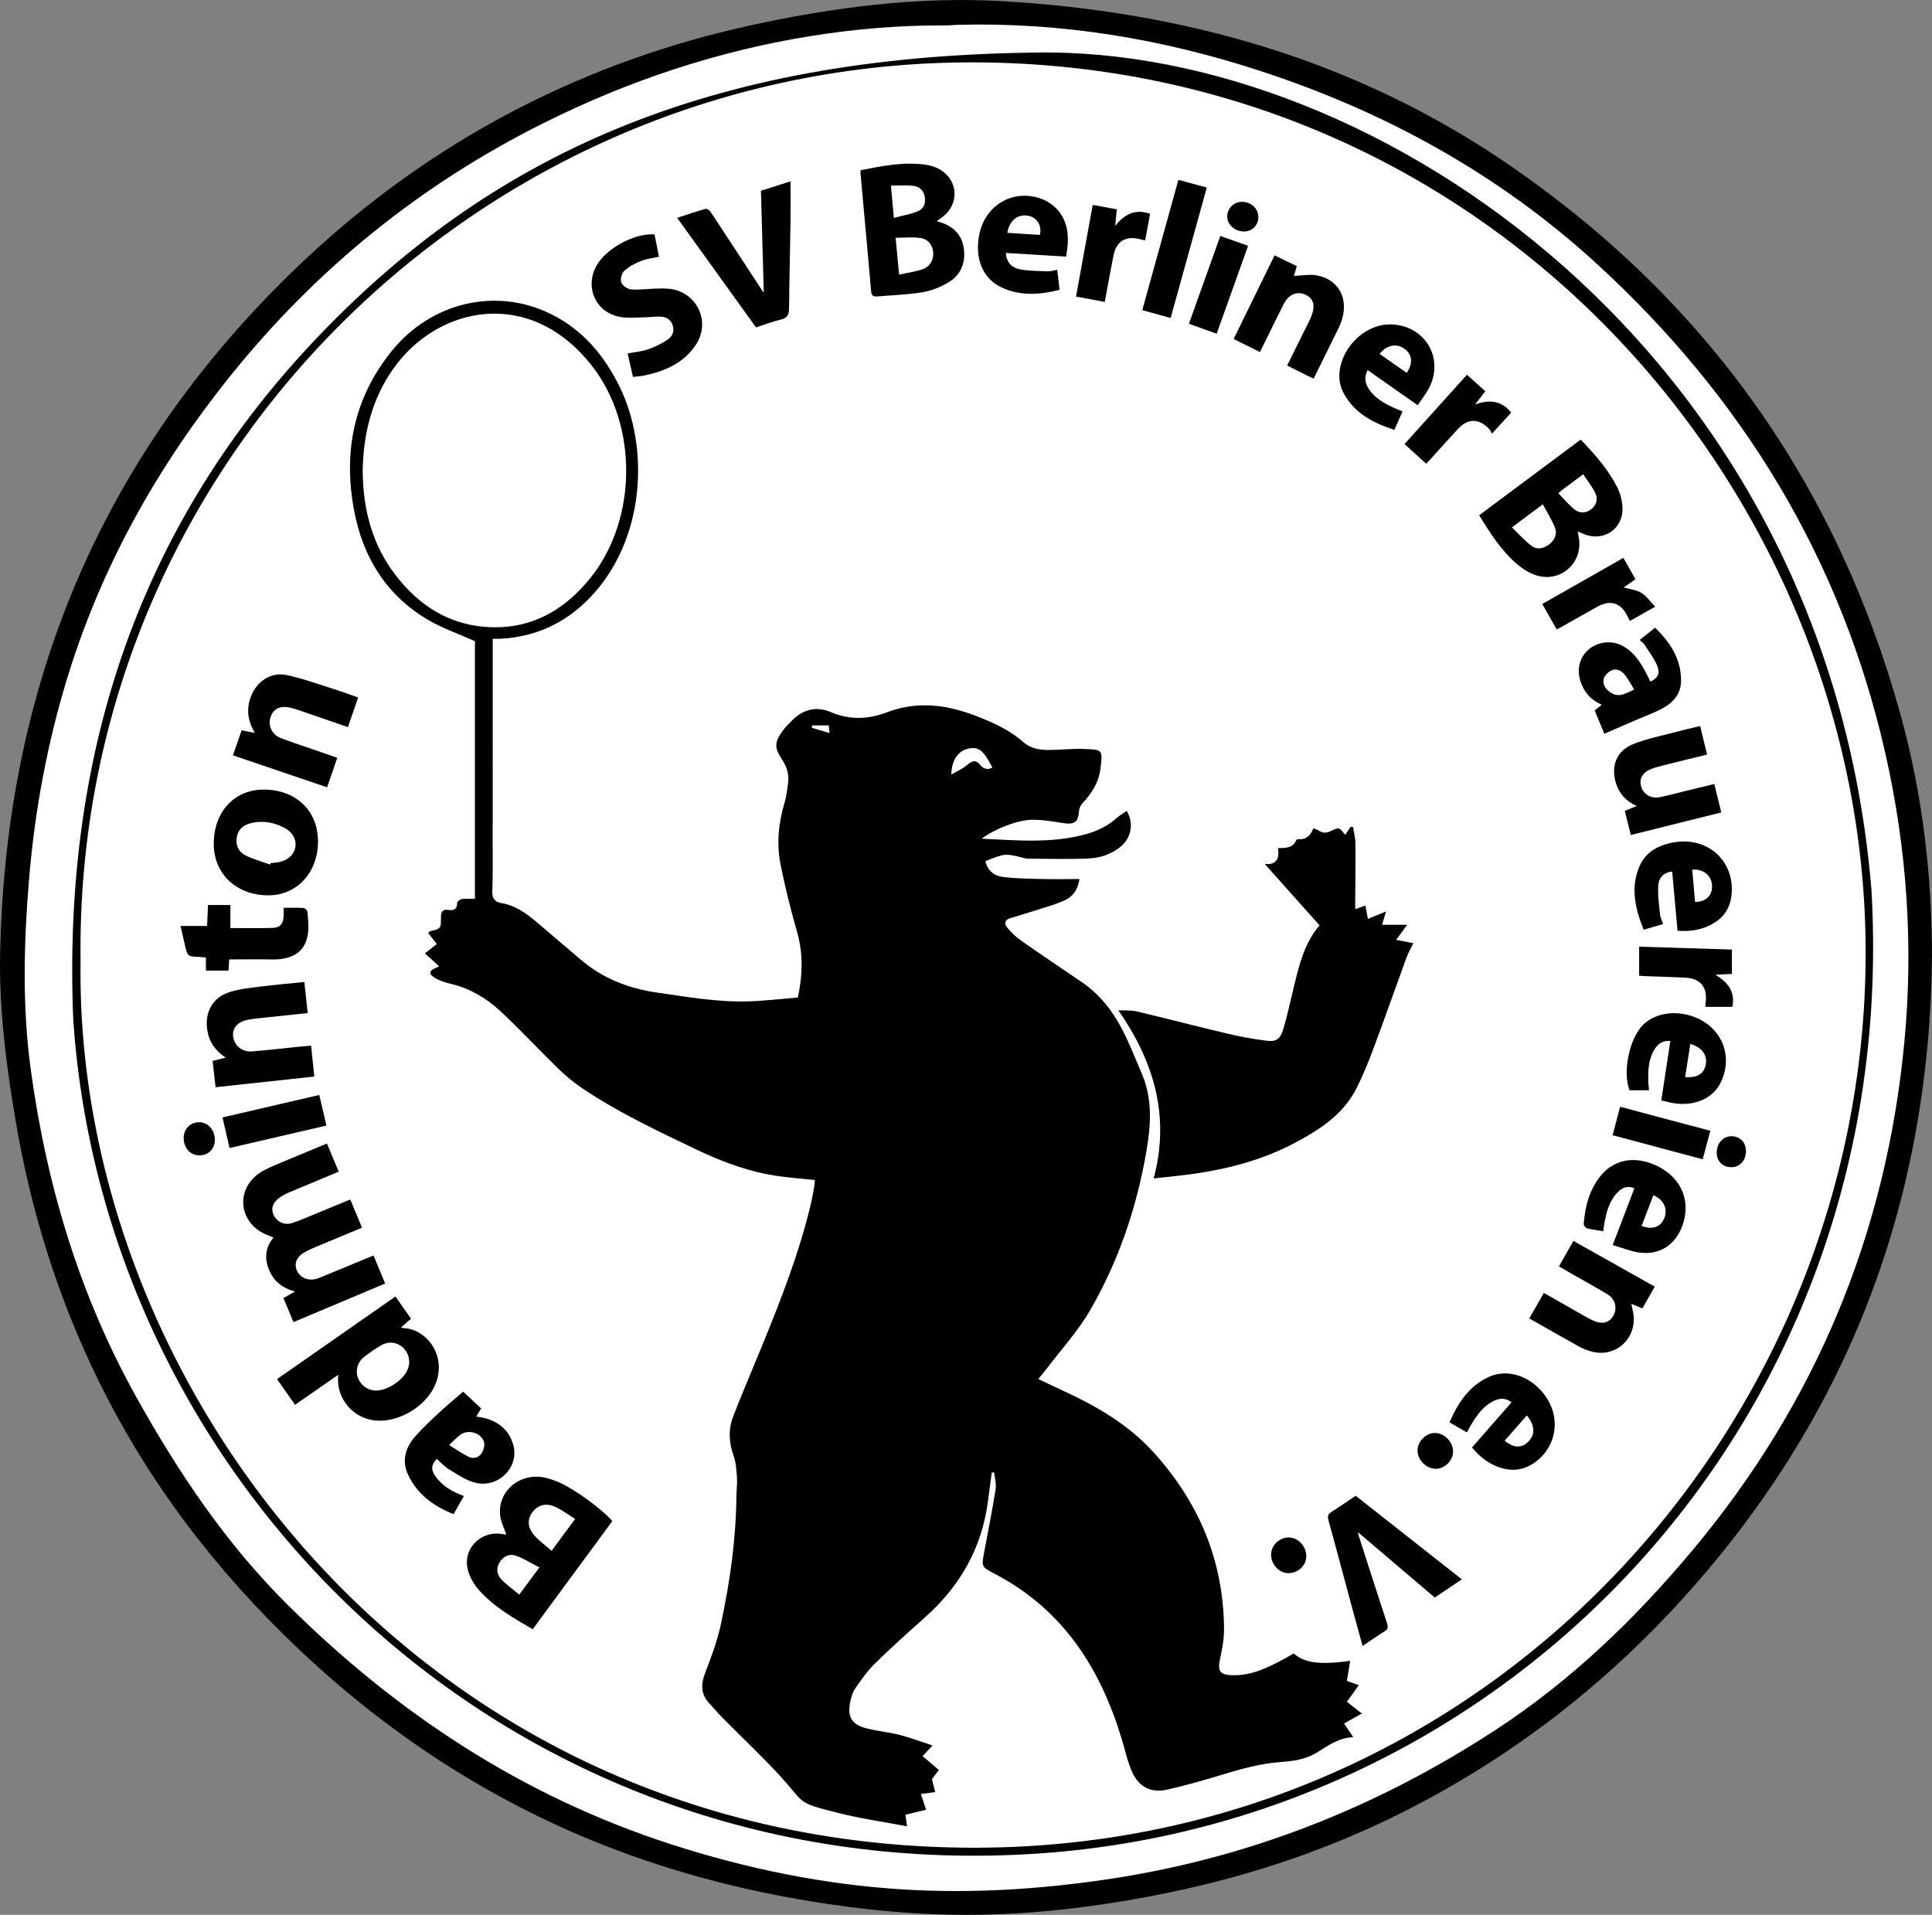 <?xml version="1.0" encoding="UTF-8" standalone="no"?>
<svg
   xmlns:dc="http://purl.org/dc/elements/1.1/"
   xmlns:cc="http://creativecommons.org/ns#"
   xmlns:rdf="http://www.w3.org/1999/02/22-rdf-syntax-ns#"
   xmlns:svg="http://www.w3.org/2000/svg"
   xmlns="http://www.w3.org/2000/svg"
   xmlns:sodipodi="http://sodipodi.sourceforge.net/DTD/sodipodi-0.dtd"
   xmlns:inkscape="http://www.inkscape.org/namespaces/inkscape"
   width="40.329"
   height="39.971"
   viewBox="0 0 40.329 39.971"
   version="1.1"
   id="svg49"
   sodipodi:docname="berlinerbrauereien.svg"
   inkscape:version="0.92.4 (5da689c313, 2019-01-14)">
  <rect x="0" y="0" width="40.329" height="39.971" fill="#808080" stroke="none"/>
  <defs
     id="defs53" />
  <sodipodi:namedview
     pagecolor="#ffffff"
     bordercolor="#666666"
     borderopacity="1"
     objecttolerance="10"
     gridtolerance="10"
     guidetolerance="10"
     inkscape:pageopacity="0"
     inkscape:pageshadow="2"
     inkscape:window-width="1920"
     inkscape:window-height="1031"
     id="namedview51"
     showgrid="false"
     fit-margin-top="0"
     fit-margin-left="0"
     fit-margin-right="0"
     fit-margin-bottom="0"
     inkscape:zoom="4.4285714"
     inkscape:cx="20.451609"
     inkscape:cy="19.998345"
     inkscape:window-x="0"
     inkscape:window-y="0"
     inkscape:window-maximized="1"
     inkscape:current-layer="svg49" />
  <!-- Generator: Sketch 57.1 (83088) - https://sketch.com -->
  <title
     id="title2">clubs/svberlinerbrauereien</title>
  <desc
     id="desc4">Created with Sketch.</desc>
  <g
     id="clubs/svberlinerbrauereien"
     style="fill:none;fill-rule:evenodd;stroke:none;stroke-width:1"
     transform="translate(-15,-0.027)">
    <g
       id="Group-83"
       transform="translate(15)">
      <path
         d="m 39.926,20.013 c 0,10.914 -8.847,19.761 -19.761,19.761 -10.914,0 -19.761,-8.847 -19.761,-19.761 0,-10.914 8.847,-19.761 19.761,-19.761 10.914,0 19.761,8.847 19.761,19.761"
         id="Fill-1"
         inkscape:connector-curvature="0"
         style="fill:#ffffff" />
      <path
         d="m 20.012,0.544 c -0.085,0.004 -0.204,0.014 -0.322,0.014 -0.936,-0.004 -1.865,0.076 -2.789,0.225 C 14.958,1.098 13.113,1.715 11.353,2.593 8.786,3.873 6.61,5.634 4.811,7.87 3.302,9.747 2.141,11.807 1.425,14.112 0.99,15.515 0.724,16.949 0.604,18.411 c -0.108,1.319 -0.141,2.638 0.04,3.955 0.33,2.409 1.017,4.701 2.207,6.834 0.874,1.567 1.866,3.047 3.143,4.316 2.292,2.28 4.927,4.013 8.023,5.012 1.573,0.507 3.178,0.837 4.827,0.939 1.419,0.088 2.831,3.28e-4 4.237,-0.206 2.95,-0.432 5.655,-1.5 8.145,-3.128 1.566,-1.024 2.896,-2.304 4.094,-3.734 2.579,-3.078 4.05,-6.617 4.431,-10.609 0.195,-2.038 0.054,-4.059 -0.4,-6.055 C 38.432,11.692 36.372,8.318 33.329,5.531 31.285,3.66 28.909,2.354 26.28,1.499 24.255,0.84 22.18,0.491 20.012,0.544 M 40.329,19.989 c -0.05,5.024 -1.693,9.45 -5.032,13.217 -1.711,1.931 -3.719,3.498 -6.032,4.657 -1.539,0.772 -3.157,1.316 -4.842,1.665 -1.166,0.242 -2.344,0.405 -3.533,0.455 -1.209,0.051 -2.412,-0.033 -3.61,-0.212 C 15.681,39.533 14.123,39.14 12.616,38.548 10.219,37.606 8.107,36.222 6.24,34.456 4.527,32.834 3.112,30.99 2.068,28.87 1.212,27.134 0.644,25.305 0.322,23.399 0.127,22.243 -0.022,21.079 0.003,19.906 0.113,14.734 1.833,10.198 5.403,6.407 6.981,4.732 8.777,3.341 10.828,2.287 c 1.543,-0.794 3.165,-1.366 4.86,-1.735 1.72,-0.374 3.46,-0.6 5.221,-0.501 3.848,0.218 7.445,1.243 10.646,3.455 4.092,2.827 6.793,6.651 8.118,11.443 0.455,1.647 0.653,3.33 0.656,5.04"
         id="Fill-3"
         inkscape:connector-curvature="0"
         style="fill:#000000" />
      <path
         d="M 1.682,20.098 C 1.552,28.941 8.766,38.5 20.173,38.596 30.89,38.685 38.913,29.925 38.944,19.97 38.973,10.451 31.359,1.5 20.589,1.331 10.172,1.167 1.535,9.643 1.682,20.098 M 21.591,1.125 C 28.713,0.977 38.133,7.374 39.064,18.587 39.706,29.517 31.63,38.038 21.687,38.717 10.711,39.466 2.191,31.117 1.529,21.31 1.306,15.934 2.798,11.143 6.519,7.182 10.213,3.25 14.783,1.205 21.591,1.125"
         id="Fill-5"
         inkscape:connector-curvature="0"
         style="fill:#000000" />
      <path
         d="m 16.957,15.169 c -0.004,0.017 -0.009,0.033 -0.013,0.05 0.117,0.035 0.235,0.069 0.372,0.11 -0.007,-0.074 -0.011,-0.116 -0.015,-0.16 z m 2.902,1.026 c 0.129,-0.076 0.242,-0.124 0.33,-0.2 0.103,-0.089 0.178,-0.117 0.276,0.003 0.063,0.076 0.15,0.108 0.25,0.051 -0.191,-0.37 -0.29,-0.445 -0.515,-0.392 -0.199,0.047 -0.341,0.247 -0.341,0.539 z M 7.571,9.848 c 0.005,0.818 0.2,1.56 0.698,2.2 0.47,0.604 1.073,1.001 1.85,1.064 0.934,0.076 1.662,-0.333 2.225,-1.046 0.959,-1.215 0.972,-3.165 0.022,-4.39 C 11.068,6.002 9.134,6.412 8.209,7.725 7.758,8.364 7.584,9.092 7.571,9.848 Z M 20.489,17.534 c 0.756,0.036 1.479,0.102 2.19,-0.097 0.235,-0.066 0.449,-0.172 0.633,-0.337 0.062,-0.056 0.138,-0.097 0.209,-0.146 0.147,0.252 0.098,0.548 -0.111,0.731 -0.198,0.172 -0.44,0.251 -0.691,0.262 -0.422,0.019 -0.846,0.005 -1.269,0.004 -0.022,-5.4e-5 -0.045,-0.007 -0.067,-0.012 -0.403,-0.101 -0.403,-0.101 -0.814,0.064 0.043,0.192 0.178,0.305 0.356,0.328 0.264,0.035 0.534,0.037 0.801,0.044 0.263,0.007 0.525,0.001 0.808,0.001 -0.034,0.222 -0.141,0.369 -0.31,0.445 -0.21,0.094 -0.436,0.154 -0.656,0.225 -0.16,0.052 -0.321,0.099 -0.482,0.148 -0.116,0.035 -0.129,0.116 -0.062,0.195 0.084,0.099 0.179,0.194 0.285,0.268 0.421,0.295 0.848,0.583 1.274,0.872 0.363,0.247 0.629,0.582 0.83,0.964 0.16,0.305 0.286,0.63 0.422,0.947 0.225,0.526 0.19,1.071 0.096,1.614 -0.202,1.177 -0.581,2.298 -1.18,3.33 -0.259,0.445 -0.616,0.833 -0.929,1.247 -0.044,0.058 -0.092,0.112 -0.149,0.181 0.177,0.084 0.343,0.165 0.51,0.242 0.7,0.322 1.362,0.702 1.887,1.279 0.956,1.048 1.473,2.276 1.481,3.702 0.001,0.211 -0.042,0.425 -0.086,0.633 -0.051,0.237 0.002,0.319 0.247,0.328 0.43,0.016 0.792,-0.178 1.154,-0.374 0.044,-0.024 0.086,-0.051 0.129,-0.076 0.004,-0.002 0.009,-7.65e-4 0.013,-10e-4 0.226,0.196 0.543,0.238 1.176,0.151 -0.023,0.141 -0.045,0.277 -0.069,0.419 0.083,0.029 0.158,0.056 0.249,0.088 -0.083,0.117 -0.159,0.223 -0.248,0.347 0.103,0.081 0.204,0.161 0.311,0.246 -0.12,0.067 -0.238,0.133 -0.371,0.208 0.059,0.087 0.117,0.174 0.192,0.285 -0.313,0.013 -0.532,0.183 -0.763,0.324 -0.23,0.141 -0.487,0.175 -0.746,0.194 -0.463,0.033 -0.902,0.166 -1.343,0.3 -0.339,0.103 -0.682,0.197 -1.028,0.276 -0.33,0.076 -0.583,-0.045 -0.729,-0.353 -0.086,-0.183 -0.133,-0.386 -0.189,-0.582 -0.438,-1.534 -1.225,-2.805 -2.686,-3.569 -0.278,-0.145 -0.277,-0.144 -0.22,-0.45 0.082,-0.438 0.169,-0.876 0.239,-1.316 0.018,-0.112 -0.019,-0.233 -0.03,-0.35 -0.017,0.001 -0.034,0.002 -0.051,0.003 -0.026,0.195 -0.052,0.389 -0.077,0.584 -0.125,0.985 -0.584,1.788 -1.322,2.443 -0.354,0.315 -0.706,0.632 -1.044,0.963 -0.154,0.151 -0.28,0.335 -0.405,0.513 -0.053,0.075 -0.082,0.173 -0.102,0.265 -0.074,0.337 0.025,0.498 0.363,0.578 0.221,0.053 0.45,0.075 0.67,0.131 0.222,0.057 0.438,0.139 0.681,0.219 -0.084,0.09 -0.141,0.151 -0.208,0.222 0.112,0.096 0.218,0.187 0.34,0.29 -0.046,0.062 -0.093,0.125 -0.144,0.193 0.02,0.081 0.043,0.171 0.068,0.269 -0.106,0.013 -0.195,0.025 -0.299,0.038 0.036,0.111 0.069,0.212 0.108,0.33 -0.147,0.035 -0.29,0.07 -0.431,0.104 0.01,0.073 0.019,0.138 0.034,0.242 -0.509,-0.097 -0.996,-0.165 -1.469,-0.287 -0.841,-0.215 -0.647,-0.176 -1.156,-0.736 -0.394,-0.434 -0.825,-0.835 -1.237,-1.252 -0.09,-0.091 -0.17,-0.19 -0.258,-0.283 -0.178,-0.187 -0.192,-0.387 -0.1,-0.628 0.132,-0.343 0.262,-0.692 0.338,-1.05 0.186,-0.873 0.311,-1.757 0.32,-2.653 0.001,-0.132 0.021,-0.265 0.012,-0.396 -0.011,-0.153 -0.021,-0.312 -0.072,-0.455 -0.098,-0.275 -0.111,-0.548 -0.008,-0.815 0.187,-0.484 0.393,-0.96 0.589,-1.44 0.402,-0.982 0.79,-1.969 1.035,-3.005 0.027,-0.115 0.047,-0.232 0.068,-0.348 0.008,-0.045 0.01,-0.09 0.015,-0.142 -0.246,-0.026 -0.49,-0.045 -0.732,-0.078 -0.611,-0.083 -1.181,-0.291 -1.735,-0.556 -0.814,-0.389 -1.63,-0.772 -2.381,-1.276 -0.18,-0.121 -0.351,-0.262 -0.507,-0.413 -0.411,-0.4 -0.8,-0.823 -1.221,-1.212 -0.284,-0.262 -0.618,-0.461 -1.004,-0.556 -0.122,-0.03 -0.249,-0.065 -0.354,-0.13 -0.136,-0.084 -0.122,-0.148 0.024,-0.209 0.016,-0.007 0.032,-0.015 0.068,-0.032 -0.102,-0.091 -0.194,-0.175 -0.299,-0.269 0.086,-0.068 0.166,-0.132 0.248,-0.197 -0.062,-0.079 -0.121,-0.155 -0.178,-0.227 0.02,-0.024 0.024,-0.036 0.031,-0.037 0.23,-0.054 0.234,-0.054 0.234,-0.29 1.367e-4,-0.111 0.027,-0.177 0.154,-0.157 0.112,0.018 0.184,-0.012 0.184,-0.147 -5.47e-5,-0.028 0.058,-0.076 0.094,-0.08 0.088,-0.012 0.179,-0.004 0.277,-0.004 V 13.411 C 9.565,13.254 9.217,13.136 8.908,12.95 8.058,12.439 7.577,11.656 7.394,10.696 7.159,9.469 7.382,8.336 8.179,7.352 c 0.827,-1.02 2.177,-1.331 3.312,-0.774 0.665,0.326 1.118,0.861 1.441,1.517 0.63,1.282 0.538,3.201 -0.613,4.403 -0.515,0.538 -1.144,0.828 -1.889,0.863 -0.036,0.002 -0.072,2.19e-4 -0.145,2.19e-4 0,0.209 2.7e-5,0.412 0,0.615 -1.92e-4,1.298 -8.3e-5,2.597 -8.21e-4,3.895 -1.64e-4,0.255 0.003,0.51 -0.008,0.765 -0.007,0.144 0.059,0.221 0.185,0.241 0.303,0.048 0.534,0.222 0.758,0.412 0.302,0.256 0.603,0.514 0.905,0.771 0.461,0.393 1,0.602 1.596,0.687 0.627,0.089 1.252,0.201 1.887,0.183 0.349,-0.01 0.697,-0.052 1.047,-0.08 0.099,-0.464 0.115,-0.909 -0.014,-1.361 -0.133,-0.468 -0.252,-0.941 -0.347,-1.417 -0.086,-0.435 -0.043,-0.87 0.086,-1.297 0.039,-0.129 0.053,-0.267 0.071,-0.402 0.023,-0.179 -0.023,-0.338 -0.125,-0.49 -0.167,-0.251 -0.159,-0.366 0.018,-0.608 0.045,-0.062 0.101,-0.117 0.154,-0.173 0.238,-0.255 0.517,-0.35 0.851,-0.208 0.391,0.166 0.781,0.149 1.171,2.46e-4 0.644,-0.246 1.272,-0.153 1.89,0.091 0.339,0.134 0.671,0.283 0.949,0.531 0.152,0.135 0.343,0.167 0.536,0.166 0.246,-0.001 0.492,-0.032 0.737,-0.021 0.381,0.017 0.392,0.002 0.338,0.422 -0.036,0.281 -0.184,0.509 -0.376,0.714 -0.036,0.038 -0.064,0.097 -0.068,0.149 -0.02,0.245 -0.091,0.298 -0.335,0.261 -0.218,-0.033 -0.44,-0.073 -0.659,-0.068 -0.31,0.007 -0.789,0.203 -1.04,0.395 z"
         id="Fill-7"
         inkscape:connector-curvature="0"
         style="fill:#000000" />
      <path
         d="m 26.398,18.061 c 0.252,0.026 0.313,-0.114 0.279,-0.329 0.16,-0.006 0.314,0.002 0.382,-0.17 0.004,-0.011 0.032,-0.019 0.048,-0.018 0.162,0.011 0.253,-0.08 0.309,-0.229 0.045,0.02 0.084,0.031 0.116,0.052 0.08,0.053 0.155,0.052 0.242,0.01 0.18,-0.086 0.182,-0.082 0.307,0.078 0.038,-0.058 0.074,-0.113 0.111,-0.169 0.017,0.002 0.034,0.003 0.052,0.004 0.017,0.112 0.048,0.224 0.049,0.335 0.004,0.405 -0.002,0.811 -0.004,1.216 -2.73e-4,0.048 -2.7e-5,0.096 -2.7e-5,0.166 0.081,-0.03 0.138,-0.051 0.212,-0.079 0.016,0.086 0.031,0.164 0.053,0.281 0.128,-0.053 0.244,-0.101 0.379,-0.157 -0.027,0.089 -0.051,0.172 -0.084,0.279 h 0.525 c -0.089,0.121 -0.152,0.207 -0.231,0.315 0.126,0.024 0.237,0.045 0.359,0.069 -0.049,0.104 -0.106,0.202 -0.145,0.308 -0.228,0.624 -0.448,1.25 -0.68,1.873 -0.105,0.281 -0.219,0.56 -0.351,0.828 -0.276,0.56 -0.771,0.881 -1.302,1.162 -0.761,0.403 -1.583,0.589 -2.43,0.684 -0.166,0.019 -0.333,0.037 -0.512,0.056 0.344,-1.29 0.013,-2.428 -0.737,-3.51 0.139,0.007 0.262,-0.005 0.375,0.022 0.633,0.15 1.262,0.314 1.895,0.464 0.269,0.064 0.543,0.114 0.818,0.149 0.201,0.026 0.287,-0.026 0.349,-0.227 0.09,-0.29 0.15,-0.59 0.223,-0.885 0.113,-0.455 0.213,-0.915 0.539,-1.296 -0.376,-0.422 -0.751,-0.842 -1.145,-1.284"
         id="Fill-9"
         inkscape:connector-curvature="0"
         style="fill:#000000" />
      <path
         d="m 11.259,32.745 c -0.175,-0.089 -0.325,-0.186 -0.488,-0.243 -0.144,-0.051 -0.265,0.015 -0.34,0.135 -0.073,0.117 -0.071,0.249 0.039,0.363 0.108,0.112 0.239,0.204 0.369,0.313 0.142,-0.192 0.268,-0.362 0.42,-0.567 m 0.746,-1.013 c -0.144,-0.089 -0.268,-0.183 -0.405,-0.248 -0.198,-0.094 -0.37,-0.047 -0.486,0.108 -0.114,0.152 -0.105,0.329 0.049,0.495 0.103,0.112 0.229,0.204 0.352,0.311 0.165,-0.224 0.319,-0.432 0.491,-0.666 m -1.438,0.328 c -0.047,-0.142 -0.115,-0.272 -0.129,-0.407 -0.052,-0.508 0.424,-0.898 0.943,-0.781 0.097,0.022 0.192,0.056 0.284,0.095 0.328,0.142 0.921,0.575 1.115,0.812 -0.551,0.748 -1.103,1.498 -1.661,2.256 -0.41,-0.236 -0.813,-0.469 -1.125,-0.82 -0.105,-0.118 -0.192,-0.273 -0.23,-0.425 -0.107,-0.425 0.252,-0.801 0.691,-0.747 0.04,0.005 0.08,0.012 0.112,0.017"
         id="Fill-11"
         inkscape:connector-curvature="0"
         style="fill:#000000" />
      <path
         d="m 7.797,26.235 c 0.083,0.2 0.16,0.384 0.243,0.584 -0.635,0.268 -1.266,0.533 -1.914,0.806 -0.067,-0.16 -0.136,-0.325 -0.21,-0.501 0.074,-0.042 0.144,-0.082 0.242,-0.137 -0.267,-0.072 -0.446,-0.219 -0.542,-0.454 -0.097,-0.237 -0.081,-0.462 0.093,-0.673 -0.078,-0.033 -0.15,-0.058 -0.217,-0.093 -0.507,-0.262 -0.559,-0.898 -0.101,-1.235 0.037,-0.027 0.075,-0.053 0.115,-0.073 0.077,-0.039 0.154,-0.078 0.234,-0.111 0.356,-0.149 0.713,-0.297 1.085,-0.451 0.082,0.196 0.16,0.383 0.245,0.587 -0.201,0.085 -0.396,0.167 -0.592,0.249 -0.151,0.063 -0.303,0.123 -0.453,0.189 -0.066,0.029 -0.132,0.063 -0.19,0.105 -0.146,0.106 -0.184,0.231 -0.121,0.365 0.065,0.138 0.221,0.216 0.378,0.166 0.16,-0.05 0.314,-0.12 0.47,-0.183 0.247,-0.101 0.494,-0.204 0.75,-0.31 0.082,0.198 0.161,0.386 0.245,0.589 -0.263,0.11 -0.519,0.215 -0.773,0.322 -0.134,0.056 -0.271,0.108 -0.399,0.176 -0.192,0.1 -0.254,0.245 -0.187,0.398 0.072,0.162 0.263,0.232 0.454,0.156 0.338,-0.135 0.673,-0.277 1.009,-0.416 0.041,-0.017 0.083,-0.033 0.137,-0.055"
         id="Fill-13"
         inkscape:connector-curvature="0"
         style="fill:#000000" />
      <path
         d="m 18.597,3.901 c 0.023,0.246 0.041,0.442 0.062,0.674 0.181,-0.048 0.347,-0.075 0.498,-0.137 0.125,-0.05 0.171,-0.17 0.146,-0.307 -0.026,-0.141 -0.121,-0.216 -0.254,-0.227 -0.142,-0.013 -0.287,-0.003 -0.453,-0.003 m 0.171,1.859 c 0.184,-0.041 0.346,-0.061 0.498,-0.115 0.15,-0.053 0.228,-0.204 0.215,-0.347 -0.015,-0.156 -0.103,-0.279 -0.267,-0.303 -0.166,-0.024 -0.337,-0.005 -0.518,-0.005 0.024,0.255 0.047,0.493 0.073,0.769 M 17.965,3.58 c 0.447,-0.088 0.888,-0.177 1.342,-0.117 0.18,0.024 0.344,0.091 0.469,0.229 0.234,0.258 0.188,0.644 -0.101,0.864 -0.034,0.026 -0.07,0.05 -0.12,0.086 0.038,0.013 0.058,0.02 0.078,0.027 0.265,0.084 0.442,0.253 0.484,0.534 0.046,0.302 -0.056,0.559 -0.316,0.717 -0.163,0.099 -0.354,0.175 -0.542,0.207 -0.313,0.053 -0.633,0.061 -0.949,0.088 -0.073,0.006 -0.118,-0.012 -0.125,-0.1 -0.072,-0.825 -0.148,-1.649 -0.223,-2.474 -0.001,-0.013 0.002,-0.027 0.005,-0.061"
         id="Fill-15"
         inkscape:connector-curvature="0"
         style="fill:#000000" />
      <path
         d="m 32.531,10.325 c 0.113,0.116 0.213,0.238 0.334,0.335 0.119,0.095 0.254,0.078 0.362,-0.013 0.103,-0.087 0.137,-0.208 0.066,-0.344 -0.067,-0.13 -0.16,-0.246 -0.245,-0.376 -0.163,0.121 -0.305,0.227 -0.446,0.332 -0.018,0.013 -0.033,0.03 -0.07,0.064 m -0.326,0.231 c -0.222,0.165 -0.417,0.311 -0.646,0.482 0.145,0.139 0.267,0.278 0.411,0.386 0.122,0.091 0.261,0.054 0.377,-0.04 0.114,-0.092 0.163,-0.218 0.107,-0.352 -0.067,-0.16 -0.161,-0.309 -0.249,-0.475 M 32.996,9.203 c 0.294,0.308 0.568,0.615 0.756,0.982 0.066,0.13 0.109,0.284 0.116,0.429 0.023,0.45 -0.391,0.731 -0.808,0.561 -0.037,-0.015 -0.074,-0.033 -0.127,-0.056 0.013,0.076 0.028,0.14 0.033,0.205 0.038,0.504 -0.433,0.873 -0.915,0.707 -0.134,-0.046 -0.264,-0.127 -0.373,-0.219 -0.334,-0.283 -0.568,-0.648 -0.801,-1.03 0.706,-0.526 1.405,-1.047 2.118,-1.578"
         id="Fill-17"
         inkscape:connector-curvature="0"
         style="fill:#000000" />
      <path
         d="m 7.847,29.053 c 0.247,0.003 0.58,-0.222 0.667,-0.451 0.063,-0.165 0.018,-0.343 -0.116,-0.457 -0.123,-0.106 -0.294,-0.124 -0.445,-0.034 -0.125,0.074 -0.245,0.157 -0.359,0.247 -0.133,0.104 -0.178,0.282 -0.123,0.429 0.06,0.16 0.207,0.265 0.376,0.267 m -0.784,-0.331 c -0.308,0.214 -0.599,0.415 -0.904,0.628 -0.126,-0.179 -0.247,-0.352 -0.376,-0.536 0.825,-0.575 1.644,-1.147 2.472,-1.725 0.105,0.151 0.211,0.303 0.324,0.465 -0.067,0.058 -0.13,0.113 -0.207,0.18 0.025,0.008 0.039,0.015 0.052,0.016 0.464,0.013 0.901,0.553 0.675,1.145 -0.195,0.512 -0.852,0.881 -1.37,0.766 -0.424,-0.094 -0.721,-0.499 -0.667,-0.938"
         id="Fill-19"
         inkscape:connector-curvature="0"
         style="fill:#000000" />
      <path
         d="m 15.884,4.01 c 0.21,-0.067 0.408,-0.131 0.618,-0.198 0,0.292 0.003,0.568 -6.83e-4,0.844 -0.009,0.601 -0.024,1.202 -0.03,1.803 -0.001,0.13 -0.031,0.207 -0.172,0.239 -0.172,0.039 -0.338,0.105 -0.518,0.163 -0.545,-0.757 -1.089,-1.514 -1.646,-2.287 0.209,-0.068 0.401,-0.134 0.596,-0.188 0.028,-0.008 0.085,0.037 0.107,0.071 0.364,0.551 0.724,1.104 1.086,1.656 0.004,0.007 0.012,0.012 0.019,0.018 -0.02,-0.702 -0.039,-1.403 -0.059,-2.12"
         id="Fill-21"
         inkscape:connector-curvature="0"
         style="fill:#000000" />
      <path
         d="m 30.515,32.995 c -0.195,0.131 -0.375,0.252 -0.566,0.379 -0.534,-0.454 -1.064,-0.905 -1.602,-1.363 0.007,0.033 0.011,0.061 0.019,0.087 0.195,0.606 0.39,1.213 0.589,1.818 0.026,0.08 0.014,0.123 -0.057,0.167 -0.15,0.093 -0.294,0.194 -0.455,0.302 -0.078,-0.284 -0.152,-0.55 -0.224,-0.817 -0.162,-0.602 -0.322,-1.205 -0.488,-1.806 -0.024,-0.086 -0.009,-0.131 0.066,-0.178 0.169,-0.106 0.333,-0.221 0.502,-0.334 0.738,0.581 1.47,1.158 2.215,1.744"
         id="Fill-23"
         inkscape:connector-curvature="0"
         style="fill:#000000" />
      <path
         d="m 5.637,18.074 c 0.004,-0.01 0.009,-0.021 0.013,-0.031 0.059,-0.007 0.118,-0.008 0.175,-0.021 C 6.022,17.98 6.142,17.863 6.167,17.697 6.189,17.545 6.104,17.393 5.93,17.303 5.71,17.19 5.475,17.149 5.231,17.211 c -0.152,0.039 -0.26,0.128 -0.288,0.291 -0.029,0.168 0.037,0.307 0.18,0.379 0.162,0.082 0.342,0.13 0.514,0.193 m 1.001,-0.481 c -9.857e-4,0.648 -0.439,1.123 -1.036,1.123 -0.664,-1.64e-4 -1.136,-0.442 -1.14,-1.068 -0.004,-0.669 0.427,-1.14 1.043,-1.139 0.674,0.001 1.134,0.442 1.133,1.084"
         id="Fill-25"
         inkscape:connector-curvature="0"
         style="fill:#000000" />
      <path
         d="m 7.476,14.587 c -0.074,0.213 -0.142,0.409 -0.214,0.618 -0.349,-0.121 -0.687,-0.238 -1.026,-0.354 -0.06,-0.021 -0.121,-0.039 -0.183,-0.053 -0.214,-0.046 -0.352,0.026 -0.41,0.212 -0.051,0.165 0.036,0.352 0.212,0.421 0.207,0.081 0.42,0.149 0.63,0.222 0.18,0.063 0.36,0.124 0.555,0.192 -0.072,0.208 -0.14,0.407 -0.212,0.617 C 6.168,16.239 5.52,16.018 4.863,15.794 c 0.06,-0.173 0.118,-0.343 0.181,-0.523 0.089,0.018 0.172,0.034 0.277,0.055 -0.157,-0.258 -0.183,-0.51 -0.078,-0.772 0.127,-0.314 0.419,-0.507 0.75,-0.434 0.358,0.078 0.705,0.207 1.056,0.317 0.138,0.043 0.273,0.096 0.428,0.15"
         id="Fill-27"
         inkscape:connector-curvature="0"
         style="fill:#000000" />
      <path
         d="m 6.494,21.854 c 0.023,0.221 0.044,0.423 0.067,0.645 -0.684,0.074 -1.36,0.147 -2.061,0.223 -0.019,-0.173 -0.04,-0.355 -0.062,-0.549 0.09,-0.023 0.172,-0.043 0.274,-0.069 -0.218,-0.144 -0.348,-0.329 -0.386,-0.577 -0.055,-0.363 0.106,-0.673 0.456,-0.788 0.204,-0.067 0.426,-0.089 0.641,-0.116 0.306,-0.039 0.613,-0.065 0.93,-0.098 0.024,0.219 0.046,0.425 0.07,0.649 -0.293,0.031 -0.577,0.06 -0.86,0.091 -0.131,0.014 -0.263,0.025 -0.392,0.05 -0.216,0.042 -0.328,0.178 -0.304,0.351 0.027,0.193 0.188,0.325 0.4,0.308 0.326,-0.027 0.652,-0.065 0.978,-0.098 0.077,-0.008 0.153,-0.014 0.248,-0.022"
         id="Fill-29"
         inkscape:connector-curvature="0"
         style="fill:#000000" />
      <path
         d="m 13.213,7.896 c -0.04,-0.179 -0.075,-0.333 -0.111,-0.491 0.152,-0.029 0.299,-0.041 0.433,-0.088 0.14,-0.048 0.275,-0.118 0.399,-0.199 0.106,-0.069 0.151,-0.184 0.104,-0.312 -0.045,-0.122 -0.147,-0.17 -0.27,-0.171 -0.1,-1.914e-4 -0.2,0.014 -0.299,0.015 -0.172,0.002 -0.349,0.023 -0.516,-0.006 -0.501,-0.085 -0.744,-0.586 -0.518,-1.041 0.185,-0.371 0.795,-0.714 1.228,-0.683 0.03,0.151 0.061,0.306 0.093,0.466 -0.131,0.029 -0.259,0.042 -0.374,0.088 -0.124,0.05 -0.25,0.115 -0.348,0.204 -0.054,0.049 -0.089,0.173 -0.066,0.24 0.022,0.067 0.125,0.142 0.198,0.149 0.165,0.016 0.335,-0.01 0.503,-0.015 0.1,-0.003 0.2,-0.007 0.299,0.003 0.579,0.061 0.879,0.686 0.556,1.172 -0.25,0.376 -0.636,0.543 -1.061,0.636 -0.078,0.017 -0.16,0.021 -0.25,0.032"
         id="Fill-31"
         inkscape:connector-curvature="0"
         style="fill:#000000" />
      <path
         d="m 9.375,30.19 c 0.152,0.094 0.276,0.184 0.411,0.249 0.097,0.046 0.208,0.015 0.266,-0.075 0.041,-0.064 0.071,-0.164 0.052,-0.233 -0.055,-0.195 -0.329,-0.275 -0.494,-0.155 -0.072,0.053 -0.134,0.121 -0.235,0.214 m -0.259,0.291 c -0.119,0.134 -0.124,0.225 -0.02,0.371 0.144,0.199 0.348,0.315 0.587,0.404 -0.072,0.127 -0.141,0.247 -0.215,0.378 -0.419,-0.168 -0.759,-0.415 -0.95,-0.824 -0.14,-0.299 -0.051,-0.573 0.157,-0.808 0.147,-0.167 0.311,-0.32 0.474,-0.472 0.17,-0.158 0.349,-0.307 0.519,-0.454 0.095,0.089 0.234,0.219 0.375,0.351 -0.035,0.058 -0.065,0.108 -0.101,0.169 0.064,0.012 0.121,0.018 0.175,0.032 0.299,0.079 0.512,0.258 0.597,0.56 0.131,0.465 -0.314,0.914 -0.798,0.788 C 9.723,30.926 9.548,30.804 9.374,30.7 9.282,30.645 9.208,30.56 9.117,30.48"
         id="Fill-33"
         inkscape:connector-curvature="0"
         style="fill:#000000" />
      <path
         d="m 35.489,15.183 c 0.05,0.204 0.096,0.393 0.145,0.595 -0.294,0.072 -0.575,0.14 -0.856,0.211 -0.106,0.027 -0.213,0.051 -0.314,0.091 -0.18,0.072 -0.251,0.205 -0.207,0.363 0.045,0.161 0.204,0.26 0.386,0.225 0.174,-0.033 0.345,-0.082 0.518,-0.124 0.203,-0.049 0.405,-0.098 0.624,-0.151 0.049,0.2 0.096,0.391 0.145,0.593 -0.634,0.158 -1.255,0.313 -1.888,0.471 -0.041,-0.166 -0.082,-0.331 -0.125,-0.504 0.084,-0.034 0.158,-0.064 0.248,-0.101 -0.219,-0.1 -0.361,-0.251 -0.43,-0.467 -0.117,-0.367 0.007,-0.689 0.367,-0.83 0.286,-0.112 0.593,-0.172 0.891,-0.252 0.161,-0.043 0.324,-0.079 0.496,-0.121"
         id="Fill-35"
         inkscape:connector-curvature="0"
         style="fill:#000000" />
      <path
         d="m 31.922,27.55 c 0.104,-0.183 0.201,-0.352 0.305,-0.534 0.256,0.146 0.504,0.287 0.752,0.427 0.095,0.054 0.189,0.111 0.289,0.155 0.184,0.081 0.331,0.038 0.413,-0.113 0.083,-0.153 0.037,-0.343 -0.125,-0.44 -0.265,-0.159 -0.537,-0.308 -0.805,-0.462 -0.066,-0.038 -0.132,-0.076 -0.209,-0.121 0.102,-0.179 0.198,-0.348 0.302,-0.532 0.566,0.319 1.127,0.634 1.698,0.955 -0.086,0.15 -0.17,0.298 -0.259,0.454 -0.079,-0.033 -0.149,-0.062 -0.231,-0.096 0.017,0.085 0.038,0.157 0.046,0.231 0.061,0.508 -0.381,0.897 -0.873,0.766 -0.096,-0.026 -0.191,-0.064 -0.277,-0.112 -0.338,-0.187 -0.673,-0.38 -1.025,-0.58"
         id="Fill-37"
         inkscape:connector-curvature="0"
         style="fill:#000000" />
      <path
         d="m 27.42,7.93 c -0.048,-0.023 -0.081,-0.037 -0.113,-0.053 -0.142,-0.071 -0.284,-0.143 -0.439,-0.22 0.146,-0.294 0.288,-0.582 0.431,-0.87 0.026,-0.053 0.053,-0.106 0.075,-0.161 C 27.461,6.409 27.42,6.26 27.255,6.18 27.085,6.098 26.902,6.168 26.802,6.363 26.673,6.614 26.551,6.868 26.426,7.122 26.386,7.203 26.345,7.284 26.299,7.376 26.115,7.285 25.938,7.197 25.751,7.103 26.036,6.52 26.318,5.945 26.606,5.357 c 0.152,0.074 0.304,0.148 0.464,0.226 -0.023,0.079 -0.044,0.15 -0.06,0.203 0.167,-0.005 0.338,-0.041 0.494,-0.008 0.47,0.1 0.666,0.525 0.481,0.999 -0.02,0.051 -0.044,0.1 -0.068,0.149 -0.163,0.33 -0.326,0.661 -0.496,1.004"
         id="Fill-39"
         inkscape:connector-curvature="0"
         style="fill:#000000" />
      <path
         d="m 34.113,14.421 c -0.065,-0.105 -0.118,-0.205 -0.185,-0.293 -0.073,-0.096 -0.178,-0.161 -0.296,-0.103 -0.068,0.033 -0.143,0.11 -0.157,0.179 -0.025,0.124 0.052,0.223 0.161,0.289 0.171,0.103 0.309,7.65e-4 0.476,-0.072 m 0.341,-0.166 c 0.151,-0.07 0.208,-0.172 0.139,-0.334 -0.066,-0.156 -0.173,-0.295 -0.266,-0.439 -0.021,-0.033 -0.057,-0.056 -0.098,-0.096 0.106,-0.085 0.208,-0.166 0.32,-0.256 0.319,0.308 0.545,0.656 0.543,1.109 -0.001,0.277 -0.171,0.464 -0.408,0.586 -0.161,0.083 -0.333,0.146 -0.5,0.218 -0.229,0.099 -0.458,0.198 -0.694,0.3 -0.065,-0.158 -0.133,-0.321 -0.202,-0.487 0.051,-0.04 0.096,-0.075 0.15,-0.118 -0.231,-0.099 -0.375,-0.267 -0.448,-0.496 -0.081,-0.255 -0.011,-0.507 0.184,-0.667 0.196,-0.159 0.484,-0.186 0.705,-0.063 0.215,0.12 0.349,0.314 0.463,0.525 0.039,0.072 0.073,0.145 0.11,0.218"
         id="Fill-41"
         inkscape:connector-curvature="0"
         style="fill:#000000" />
      <path
         d="m 35.382,18.853 c 0.227,0.003 0.365,-0.133 0.356,-0.34 -0.009,-0.21 -0.188,-0.357 -0.414,-0.331 0.02,0.224 0.039,0.448 0.059,0.671 m -0.366,0.601 c -0.019,-0.215 -0.037,-0.418 -0.056,-0.622 -0.018,-0.204 -0.037,-0.408 -0.056,-0.611 -0.153,0.011 -0.275,0.104 -0.289,0.284 -0.015,0.2 0.015,0.404 0.035,0.606 0.006,0.066 0.04,0.129 0.065,0.205 -0.133,0.039 -0.263,0.076 -0.406,0.118 -0.172,-0.431 -0.278,-0.858 -0.096,-1.303 0.129,-0.316 0.395,-0.461 0.718,-0.519 0.723,-0.13 1.296,0.399 1.21,1.118 -0.031,0.258 -0.165,0.45 -0.387,0.578 -0.223,0.128 -0.467,0.169 -0.739,0.147"
         id="Fill-43"
         inkscape:connector-curvature="0"
         style="fill:#000000" />
      <path
         d="m 29.364,7.812 c 0.139,-0.213 0.116,-0.392 -0.058,-0.512 -0.162,-0.111 -0.364,-0.069 -0.507,0.114 0.185,0.13 0.37,0.26 0.565,0.397 m 0.229,0.674 C 29.232,8.234 28.894,7.996 28.548,7.753 c -0.076,0.148 -0.055,0.275 0.026,0.396 0.135,0.201 0.341,0.309 0.554,0.405 0.045,0.02 0.092,0.037 0.149,0.061 C 29.221,8.742 29.166,8.864 29.106,9 28.666,8.857 28.281,8.658 28.053,8.244 27.947,8.053 27.934,7.846 27.99,7.635 c 0.122,-0.462 0.558,-0.827 1,-0.836 0.733,-0.014 1.175,0.689 0.836,1.336 -0.063,0.119 -0.149,0.226 -0.234,0.352"
         id="Fill-45"
         inkscape:connector-curvature="0"
         style="fill:#000000" />
      <path
         d="m 35.175,22.509 c 0.255,0.022 0.395,-0.068 0.432,-0.261 0.038,-0.195 -0.083,-0.361 -0.323,-0.429 -0.036,0.228 -0.072,0.455 -0.108,0.69 m -0.498,0.49 c 0.064,-0.419 0.126,-0.826 0.189,-1.242 -0.174,-0.016 -0.271,0.072 -0.342,0.194 -0.115,0.197 -0.122,0.416 -0.119,0.635 9.03e-4,0.062 0.009,0.124 0.015,0.199 h -0.406 c -0.149,-0.378 -0.003,-1.085 0.283,-1.366 0.268,-0.263 0.732,-0.319 1.138,-0.135 0.525,0.238 0.734,0.804 0.489,1.327 -0.159,0.339 -0.54,0.513 -0.984,0.445 -0.084,-0.013 -0.166,-0.036 -0.264,-0.058"
         id="Fill-47"
         inkscape:connector-curvature="0"
         style="fill:#000000" />
      <path
         d="m 34.266,25.619 c 0.233,0.083 0.4,0.022 0.476,-0.166 0.077,-0.19 -0.012,-0.384 -0.229,-0.476 -0.082,0.214 -0.165,0.428 -0.247,0.642 m -0.798,0.11 c -0.124,-0.022 -0.237,-0.035 -0.345,-0.064 -0.028,-0.007 -0.066,-0.062 -0.064,-0.093 0.029,-0.369 0.121,-0.72 0.362,-1.011 0.296,-0.358 0.762,-0.417 1.227,-0.166 0.469,0.254 0.652,0.734 0.466,1.229 -0.152,0.407 -0.497,0.617 -0.926,0.544 -0.172,-0.029 -0.337,-0.097 -0.524,-0.152 0.158,-0.413 0.305,-0.798 0.452,-1.182 -0.125,-0.062 -0.252,-0.03 -0.369,0.102 -0.165,0.184 -0.22,0.414 -0.261,0.649 -0.007,0.04 -0.011,0.08 -0.019,0.144"
         id="Fill-49"
         inkscape:connector-curvature="0"
         style="fill:#000000" />
      <path
         d="m 31.871,29.573 c -0.159,0.182 -0.311,0.354 -0.462,0.527 0.188,0.156 0.353,0.161 0.492,0.022 0.149,-0.149 0.143,-0.337 -0.029,-0.549 m -1.146,0.67 c 0.275,-0.314 0.547,-0.625 0.827,-0.945 -0.138,-0.104 -0.27,-0.084 -0.4,-0.014 -0.201,0.107 -0.325,0.287 -0.44,0.475 -0.031,0.05 -0.056,0.103 -0.091,0.168 -0.12,-0.069 -0.236,-0.136 -0.366,-0.21 0.185,-0.417 0.421,-0.779 0.851,-0.96 0.44,-0.185 0.982,0.062 1.233,0.544 0.249,0.477 0.078,1.048 -0.393,1.31 -0.18,0.1 -0.371,0.12 -0.569,0.07 -0.266,-0.068 -0.473,-0.224 -0.652,-0.439"
         id="Fill-51"
         inkscape:connector-curvature="0"
         style="fill:#000000" />
      <path
         d="m 21.706,4.93 c 0.048,-0.182 -0.055,-0.358 -0.23,-0.397 -0.221,-0.05 -0.407,0.092 -0.449,0.354 0.227,0.015 0.453,0.029 0.678,0.043 m 0.547,0.453 C 21.83,5.358 21.419,5.333 20.997,5.307 c 0.011,0.194 0.122,0.306 0.277,0.338 0.192,0.04 0.394,0.037 0.592,0.046 0.061,0.003 0.123,-0.019 0.202,-0.032 0.017,0.141 0.034,0.273 0.051,0.417 C 21.701,6.183 21.297,6.209 20.908,6.028 20.51,5.843 20.339,5.414 20.444,4.911 c 0.126,-0.606 0.707,-0.945 1.289,-0.736 0.138,0.049 0.278,0.149 0.369,0.263 0.219,0.276 0.214,0.603 0.151,0.945"
         id="Fill-53"
         inkscape:connector-curvature="0"
         style="fill:#000000" />
      <path
         d="m 4.298,20.014 c -0.052,-0.004 -0.091,-0.01 -0.131,-0.011 C 3.916,19.994 3.916,19.995 3.858,19.746 3.828,19.618 3.799,19.491 3.768,19.356 h 0.555 c 0.006,-0.146 0.013,-0.29 0.019,-0.438 h 0.467 v 0.481 c 0.302,0 0.596,0.007 0.889,-0.003 0.15,-0.005 0.215,-0.09 0.223,-0.242 0.003,-0.058 5.195e-4,-0.116 5.195e-4,-0.177 0.144,0 0.28,-0.005 0.415,0.004 0.03,0.002 0.078,0.05 0.08,0.081 0.013,0.144 0.032,0.292 0.014,0.435 -0.047,0.389 -0.307,0.568 -0.769,0.558 -0.286,-0.006 -0.573,-0.001 -0.877,-0.001 -0.004,0.061 -0.009,0.145 -0.015,0.233 H 4.298 Z"
         id="Fill-55"
         inkscape:connector-curvature="0"
         style="fill:#000000" />
      <path
         d="m 25.191,3.942 c -0.253,0.911 -0.502,1.812 -0.755,2.723 -0.201,-0.056 -0.388,-0.108 -0.592,-0.164 0.251,-0.906 0.5,-1.803 0.754,-2.72 0.198,0.054 0.387,0.105 0.593,0.161"
         id="Fill-57"
         inkscape:connector-curvature="0"
         style="fill:#000000" />
      <path
         d="m 34.55,12.691 c -0.205,0.116 -0.362,0.205 -0.527,0.298 -0.02,-0.038 -0.035,-0.069 -0.051,-0.101 -0.14,-0.28 -0.357,-0.348 -0.63,-0.196 -0.25,0.14 -0.499,0.281 -0.749,0.422 -0.027,0.015 -0.055,0.029 -0.098,0.052 -0.099,-0.175 -0.197,-0.348 -0.301,-0.531 0.566,-0.322 1.126,-0.641 1.693,-0.963 0.082,0.145 0.165,0.291 0.252,0.446 -0.088,0.061 -0.171,0.119 -0.248,0.172 0.127,0.036 0.263,0.048 0.369,0.111 0.106,0.063 0.181,0.177 0.29,0.289"
         id="Fill-59"
         inkscape:connector-curvature="0"
         style="fill:#000000" />
      <path
         d="m 31.005,8.195 c -0.073,0.093 -0.134,0.172 -0.215,0.276 0.301,-0.108 0.549,-0.086 0.755,0.168 -0.125,0.138 -0.249,0.274 -0.4,0.44 -0.027,-0.043 -0.043,-0.082 -0.071,-0.11 -0.213,-0.212 -0.436,-0.209 -0.639,0.011 -0.189,0.204 -0.374,0.411 -0.56,0.616 -0.031,0.034 -0.062,0.066 -0.104,0.111 -0.15,-0.136 -0.296,-0.269 -0.453,-0.411 0.433,-0.48 0.861,-0.956 1.304,-1.447 0.123,0.111 0.249,0.224 0.382,0.345"
         id="Fill-61"
         inkscape:connector-curvature="0"
         style="fill:#000000" />
      <path
         d="m 22.461,6.218 c 0.117,-0.644 0.232,-1.269 0.349,-1.914 0.163,0.03 0.326,0.06 0.502,0.092 -0.01,0.106 -0.019,0.206 -0.033,0.346 0.204,-0.257 0.426,-0.356 0.728,-0.253 -0.035,0.189 -0.068,0.37 -0.103,0.557 -0.047,-0.011 -0.081,-0.02 -0.116,-0.028 -0.291,-0.072 -0.483,0.043 -0.543,0.338 -0.065,0.316 -0.12,0.635 -0.183,0.973 -0.198,-0.036 -0.391,-0.072 -0.602,-0.111"
         id="Fill-63"
         inkscape:connector-curvature="0"
         style="fill:#000000" />
      <path
         d="m 36.152,19.848 v 0.509 c -0.111,0.006 -0.21,0.011 -0.345,0.017 0.272,0.164 0.419,0.365 0.354,0.67 h -0.564 c 0.004,-0.046 0.007,-0.077 0.01,-0.108 0.032,-0.31 -0.115,-0.485 -0.429,-0.501 -0.282,-0.015 -0.564,-0.021 -0.846,-0.032 -0.04,-0.002 -0.08,-0.006 -0.116,-0.009 V 19.788 c 0.654,0.02 1.293,0.04 1.935,0.06"
         id="Fill-65"
         inkscape:connector-curvature="0"
         style="fill:#000000" />
      <path
         d="M 4.791,23.991 C 4.74,23.766 4.694,23.564 4.645,23.352 c 0.675,-0.157 1.338,-0.31 2.02,-0.468 0.05,0.213 0.098,0.418 0.149,0.638 -0.678,0.157 -1.344,0.312 -2.024,0.469"
         id="Fill-67"
         inkscape:connector-curvature="0"
         style="fill:#000000" />
      <path
         d="m 25.397,6.994 c -0.203,-0.073 -0.385,-0.139 -0.579,-0.209 0.218,-0.61 0.433,-1.211 0.655,-1.832 0.192,0.068 0.378,0.134 0.58,0.205 -0.219,0.613 -0.435,1.217 -0.656,1.835"
         id="Fill-69"
         inkscape:connector-curvature="0"
         style="fill:#000000" />
      <path
         d="m 35.701,23.632 c -0.053,0.201 -0.103,0.388 -0.158,0.594 -0.628,-0.167 -1.248,-0.333 -1.881,-0.502 0.053,-0.202 0.103,-0.389 0.157,-0.594 0.63,0.168 1.25,0.333 1.882,0.501"
         id="Fill-71"
         inkscape:connector-curvature="0"
         style="fill:#000000" />
      <path
         d="m 30.332,30.329 c -0.003,0.188 -0.174,0.358 -0.361,0.358 -0.2,4.64e-4 -0.385,-0.188 -0.381,-0.388 0.004,-0.187 0.175,-0.358 0.361,-0.36 0.197,-0.002 0.384,0.19 0.381,0.39"
         id="Fill-73"
         inkscape:connector-curvature="0"
         style="fill:#000000" />
      <path
         d="m 27.268,32.518 c -0.003,0.193 -0.18,0.353 -0.382,0.347 -0.194,-0.006 -0.358,-0.19 -0.353,-0.396 0.005,-0.188 0.175,-0.349 0.368,-0.349 0.198,-3.55e-4 0.37,0.187 0.367,0.398"
         id="Fill-75"
         inkscape:connector-curvature="0"
         style="fill:#000000" />
      <path
         d="m 4.485,23.816 c 0.002,0.191 -0.132,0.328 -0.323,0.328 -0.188,5.18e-4 -0.326,-0.151 -0.328,-0.361 -0.002,-0.187 0.138,-0.331 0.323,-0.331 0.183,-1.64e-4 0.326,0.158 0.328,0.364"
         id="Fill-77"
         inkscape:connector-curvature="0"
         style="fill:#000000" />
      <path
         d="m 26.268,4.549 c 0.002,0.174 -0.123,0.306 -0.293,0.31 -0.195,0.004 -0.36,-0.141 -0.358,-0.315 0.002,-0.168 0.137,-0.303 0.303,-0.304 0.192,-0.001 0.345,0.136 0.347,0.31"
         id="Fill-79"
         inkscape:connector-curvature="0"
         style="fill:#000000" />
      <path
         d="m 36.133,24.391 c -0.176,-0.002 -0.299,-0.127 -0.298,-0.304 6.31e-4,-0.198 0.136,-0.345 0.313,-0.342 0.174,0.003 0.298,0.131 0.298,0.307 -3.28e-4,0.2 -0.131,0.342 -0.313,0.339"
         id="Fill-81"
         inkscape:connector-curvature="0"
         style="fill:#000000" />
    </g>
  </g>
</svg>

